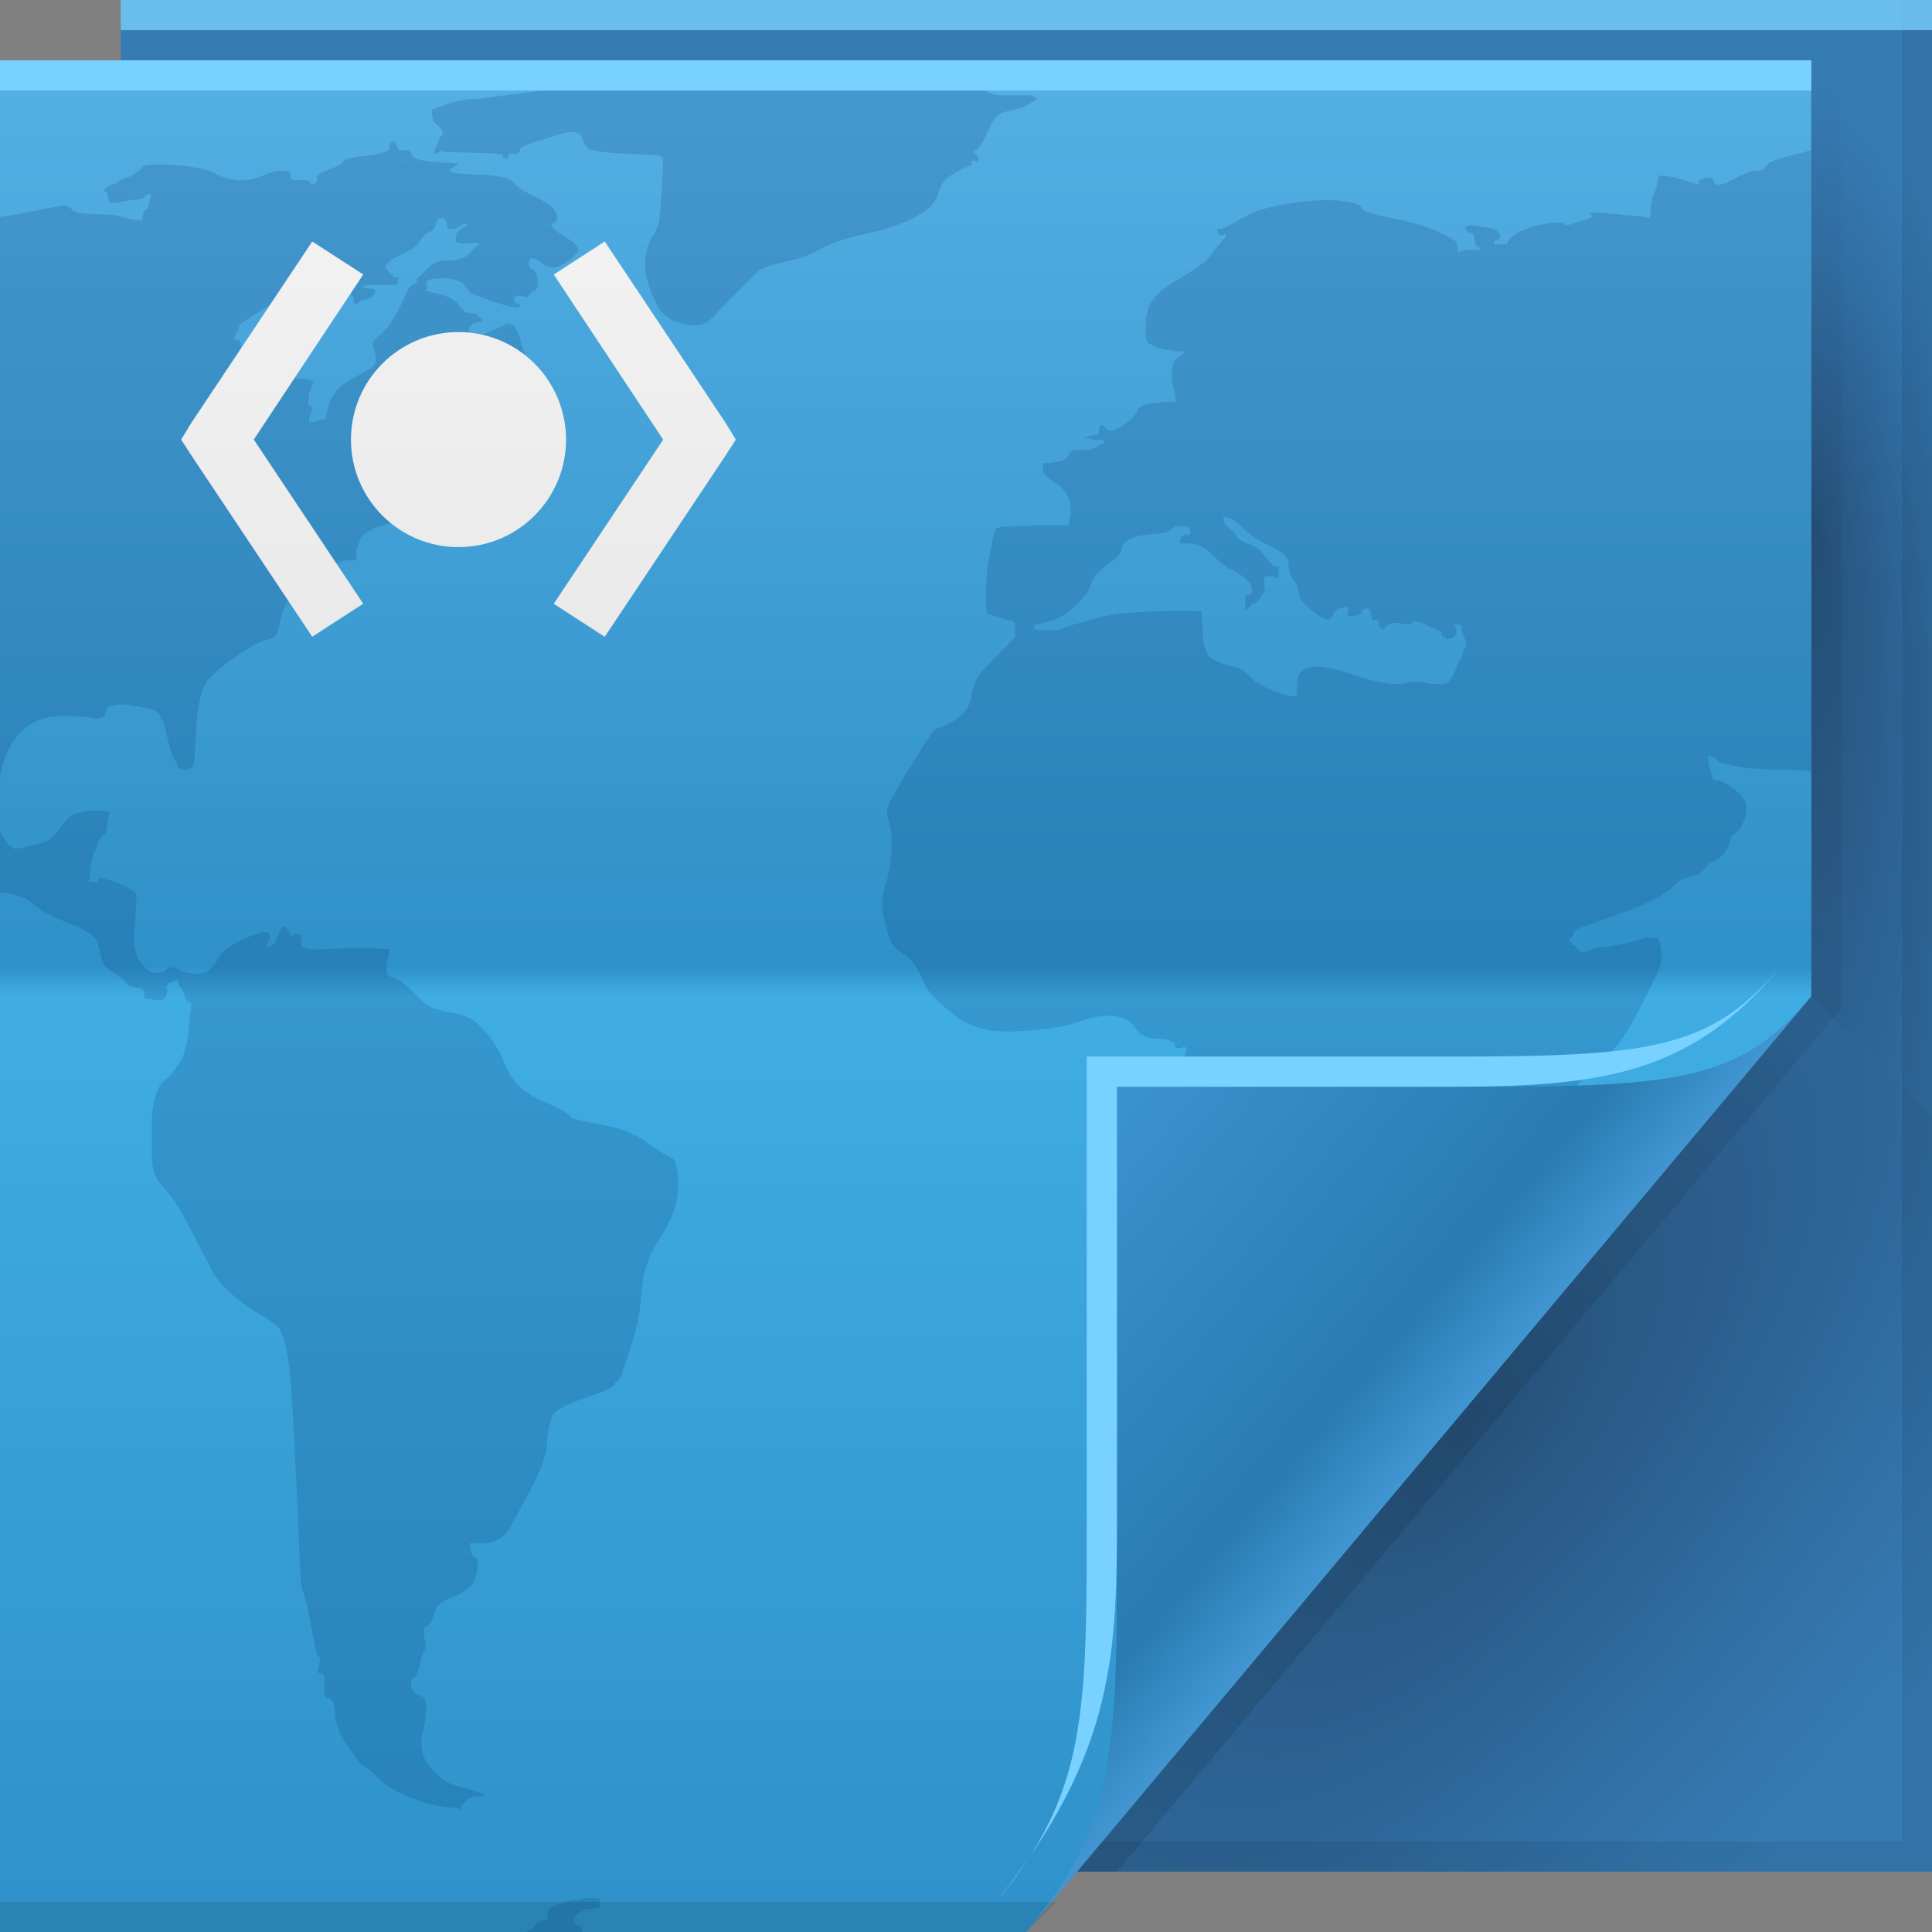 <?xml version="1.0" encoding="UTF-8" standalone="no"?>
<!-- Created with Inkscape (http://www.inkscape.org/) -->

<svg
   xmlns:dc="http://purl.org/dc/elements/1.1/"
   xmlns:cc="http://creativecommons.org/ns#"
   xmlns:rdf="http://www.w3.org/1999/02/22-rdf-syntax-ns#"
   xmlns:svg="http://www.w3.org/2000/svg"
   xmlns="http://www.w3.org/2000/svg"
   xmlns:xlink="http://www.w3.org/1999/xlink"
   xmlns:sodipodi="http://sodipodi.sourceforge.net/DTD/sodipodi-0.dtd"
   xmlns:inkscape="http://www.inkscape.org/namespaces/inkscape"
   version="1.1"
   width="64"
   height="64"
   id="svg13094"
   inkscape:version="0.48.4 r9939"
   sodipodi:docname="html.svg">
  <rect width="100%" height="100%" fill="#808080" stroke="none"/>
  <sodipodi:namedview
     pagecolor="#ffffff"
     bordercolor="#666666"
     borderopacity="1"
     objecttolerance="10"
     gridtolerance="10"
     guidetolerance="10"
     inkscape:pageopacity="0"
     inkscape:pageshadow="2"
     inkscape:window-width="1920"
     inkscape:window-height="1025"
     id="namedview68"
     showgrid="true"
     inkscape:zoom="10.429825"
     inkscape:cx="32.762632"
     inkscape:cy="30.139745"
     inkscape:window-x="-2"
     inkscape:window-y="32"
     inkscape:window-maximized="1"
     inkscape:current-layer="svg13094"
     inkscape:snap-bbox="true"
     inkscape:bbox-paths="true"
     inkscape:bbox-nodes="true"
     inkscape:snap-bbox-edge-midpoints="true"
     inkscape:snap-bbox-midpoints="true"
     inkscape:object-paths="true"
     inkscape:snap-intersection-paths="true"
     inkscape:object-nodes="true"
     inkscape:snap-smooth-nodes="true"
     inkscape:snap-midpoints="true"
     inkscape:snap-object-midpoints="true"
     inkscape:snap-center="true"
     inkscape:snap-global="true">
    <inkscape:grid
       type="xygrid"
       id="grid3142" />
  </sodipodi:namedview>
  <defs
     id="defs11">
    <linearGradient
       x1="31"
       y1="64"
       x2="31"
       y2="2"
       id="linearGradient3984"
       gradientUnits="userSpaceOnUse">
      <stop
         id="stop3099"
         style="stop-color:#2f91c9;stop-opacity:1"
         offset="0" />
      <stop
         id="stop3875"
         style="stop-color:#3fade3;stop-opacity:1"
         offset="0.5" />
      <stop
         id="stop3873"
         style="stop-color:#2f91c9;stop-opacity:1"
         offset="0.516" />
      <stop
         id="stop3101"
         style="stop-color:#54afe4;stop-opacity:1"
         offset="1" />
    </linearGradient>
    <radialGradient
       cx="48.308"
       cy="47.141"
       r="14.161"
       id="radialGradient3996"
       gradientUnits="userSpaceOnUse"
       gradientTransform="matrix(0.94,0.775,-1.798,2.18,88.131,-93.366)">
      <stop
         id="stop3954"
         style="stop-color:#0d1123;stop-opacity:0.411;"
         offset="0" />
      <stop
         id="stop3958"
         style="stop-color:#121934;stop-opacity:0.203;"
         offset="0.5" />
      <stop
         id="stop3956"
         style="stop-color:#212c63;stop-opacity:0;"
         offset="1" />
    </radialGradient>
    <linearGradient
       x1="48.992"
       y1="46.125"
       x2="37"
       y2="36"
       id="linearGradient4280"
       gradientUnits="userSpaceOnUse">
      <stop
         id="stop4293"
         style="stop-color:#4196d2;stop-opacity:1;"
         offset="0" />
      <stop
         id="stop4295"
         style="stop-color:#297bb1;stop-opacity:1;"
         offset="0.21" />
      <stop
         id="stop4297"
         style="stop-color:#3c92d0;stop-opacity:1;"
         offset="1" />
    </linearGradient>
    <linearGradient
       x1="45"
       y1="52"
       x2="73"
       y2="4"
       id="linearGradient4308"
       gradientUnits="userSpaceOnUse">
      <stop
         id="stop4304"
         style="stop-color:#000000;stop-opacity:0.107"
         offset="0" />
      <stop
         id="stop4306"
         style="stop-color:#000000;stop-opacity:0"
         offset="1" />
    </linearGradient>
    <radialGradient
       cx="48.242"
       cy="40.919"
       r="14.161"
       fx="40.959"
       fy="40.609"
       id="radialGradient3822"
       xlink:href="#radialGradient3996"
       gradientUnits="userSpaceOnUse"
       gradientTransform="matrix(-2.0491578e-7,2.159,-0.519,-3.8905836e-8,81.125,-70.946)" />
    <radialGradient
       cx="48.308"
       cy="47.141"
       r="14.161"
       id="radialGradient3373"
       xlink:href="#radialGradient3996"
       gradientUnits="userSpaceOnUse"
       gradientTransform="matrix(0.94,0.775,-1.798,2.18,88.131,-93.366)" />
    <linearGradient
       x1="31"
       y1="64"
       x2="31"
       y2="2"
       id="linearGradient4226"
       gradientUnits="userSpaceOnUse">
      <stop
         id="stop4228"
         style="stop-color:#e3e3e3;stop-opacity:1"
         offset="0" />
      <stop
         id="stop4230"
         style="stop-color:#f5f5f5;stop-opacity:1"
         offset="0.501" />
      <stop
         id="stop4232"
         style="stop-color:#e3e3e3;stop-opacity:1"
         offset="0.516" />
      <stop
         id="stop4234"
         style="stop-color:#f5f5f5;stop-opacity:1"
         offset="1" />
    </linearGradient>
    <linearGradient
       inkscape:collect="always"
       xlink:href="#linearGradient4226-1"
       id="linearGradient3716-0-0"
       gradientUnits="userSpaceOnUse"
       gradientTransform="translate(-3557.194,-1600.228)"
       x1="3113.439"
       y1="1664.362"
       x2="3113.439"
       y2="1602.362" />
    <linearGradient
       x1="31"
       y1="64"
       x2="31"
       y2="2"
       id="linearGradient4226-1"
       gradientUnits="userSpaceOnUse">
      <stop
         id="stop4228-5"
         style="stop-color:#e3e3e3;stop-opacity:1"
         offset="0" />
      <stop
         id="stop4230-5"
         style="stop-color:#f5f5f5;stop-opacity:1"
         offset="0.501" />
      <stop
         id="stop4232-3"
         style="stop-color:#e3e3e3;stop-opacity:1"
         offset="0.516" />
      <stop
         id="stop4234-0"
         style="stop-color:#f5f5f5;stop-opacity:1"
         offset="1" />
    </linearGradient>
    <linearGradient
       y2="1602.362"
       x2="3113.439"
       y1="1664.362"
       x1="3113.439"
       gradientTransform="translate(-3557.194,-1600.228)"
       gradientUnits="userSpaceOnUse"
       id="linearGradient3108"
       xlink:href="#linearGradient4226-1"
       inkscape:collect="always" />
  </defs>
  <path
     d="M 4,0 64,0 64,62 4,62 z"
     id="path3960"
     style="fill:#367cb4;fill-rule:nonzero;fill-opacity:1" />
  <path
     d="m 60,2 4,4 0,31 -4,-4 z"
     id="path3900"
     style="fill:url(#radialGradient3822);fill-rule:nonzero" />
  <path
     d="m 60,33 4,4 0,25 -28.323,0 z"
     id="path3934"
     style="fill:url(#radialGradient3373);fill-rule:nonzero" />
  <path
     d="M 63,0 V 61 H 4 v 1 H 64 V 0 h -1 z"
     id="path4299"
     style="fill:#000000;fill-opacity:0.079;fill-rule:nonzero" />
  <path
     d="M 60,2 60,33 35,62 37,62 60.781,33.656 61,33.375 61,33 61,3 z"
     id="path3922"
     style="fill:url(#linearGradient4308);fill-rule:nonzero" />
  <path
     d="M 0,2 60,2 60,33 34,64 0,64 z"
     id="path3982"
     style="fill:url(#linearGradient3984);fill-rule:nonzero" />
  <path
     d="m 0,63 35,0 -1,1 -34,0 z"
     id="path4255"
     style="fill:#000000;fill-opacity:0.103;fill-rule:nonzero" />
  <path
     d="M 4,0 64,0 64,1 4,1 z"
     id="path3878"
     style="fill:#79d1ff;fill-rule:nonzero;color:#000000;fill-opacity:0.775;stroke-width:1;stroke-linecap:butt;stroke-linejoin:miter;stroke-miterlimit:4;stroke-opacity:1;stroke-dasharray:none;stroke-dashoffset:0;marker:none;visibility:visible;display:inline;overflow:visible;enable-background:accumulate" />
  <path
     inkscape:connector-curvature="0"
     style="fill:#002a60;fill-opacity:0.167;fill-rule:evenodd;stroke:none"
     d="M 26.969,2.812 C 26.608,2.823 26.346,2.851 26.188,2.875 25.764,2.94 25.128,3 24.312,3 23.497,3 22.402,2.939 21,2.906 19.598,2.874 18.416,2.932 17.438,3.062 c -0.978,0.13 -1.554,0.219 -1.75,0.219 -0.196,0 -0.485,0.045 -0.844,0.156 l -0.531,0.188 0,0.156 L 14.344,4 14.562,4.219 C 14.693,4.349 14.69,4.435 14.625,4.5 14.56,4.565 14.533,4.652 14.5,4.75 L 14.438,4.875 14.406,4.969 14.375,5.094 14.5,5.062 14.594,5.031 14.625,4.969 l 0.031,0 0.031,0.062 1,0.031 c 0.652,0.013 0.969,0.029 0.969,0.094 0,0.065 0.029,0.094 0.094,0.094 0.065,0 0.094,-0.029 0.094,-0.094 0,-0.065 0.057,-0.062 0.188,-0.062 0.13,0 0.188,-0.06 0.188,-0.125 0,-0.065 0.099,-0.122 0.281,-0.188 0.176,-0.065 0.493,-0.169 0.969,-0.312 0.47,-0.15 0.747,-0.121 0.812,0.094 0.065,0.209 0.152,0.323 0.25,0.375 0.098,0.046 0.503,0.124 1.188,0.156 0.685,0.033 1.06,0.03 1.125,0.062 l 0.094,0.062 0,0.031 0.031,0 -0.031,0.812 c -0.033,0.522 -0.061,0.895 -0.094,1.156 -0.033,0.261 -0.121,0.463 -0.219,0.594 -0.098,0.13 -0.173,0.32 -0.219,0.594 -0.052,0.28 -0.047,0.568 0.031,0.875 0.085,0.313 0.225,0.632 0.375,0.906 0.143,0.28 0.451,0.465 0.875,0.562 0.424,0.098 0.721,-9.26e-4 0.969,-0.281 C 23.898,10.195 24.175,9.918 24.469,9.625 24.762,9.332 24.983,9.117 25.094,9 25.211,8.889 25.481,8.785 25.938,8.688 26.394,8.59 26.799,8.477 27.125,8.281 27.451,8.086 27.952,7.9 28.656,7.75 29.354,7.607 29.938,7.404 30.375,7.156 30.818,6.915 31.029,6.655 31.094,6.375 c 0.065,-0.274 0.252,-0.495 0.5,-0.625 0.241,-0.13 0.415,-0.217 0.5,-0.25 0.078,-0.033 0.094,-0.06 0.094,-0.125 0,-0.065 0.078,-0.064 0.156,-0.031 0.085,0.033 0.082,-0.015 0.062,-0.094 -0.013,-0.085 -0.029,-0.124 -0.094,-0.156 -0.065,-0.033 -0.065,-0.105 0,-0.125 C 32.378,4.956 32.476,4.853 32.594,4.625 32.705,4.397 32.795,4.183 32.906,4 33.024,3.824 33.152,3.751 33.25,3.719 33.348,3.686 33.462,3.658 33.625,3.625 l 0.25,-0.062 0.281,-0.156 c 0.196,-0.098 0.223,-0.155 0.125,-0.188 l -0.125,-0.062 -0.531,0 c -0.359,0 -0.59,0.001 -0.688,-0.031 C 32.84,3.092 32.724,3.065 32.594,3 c -0.13,-0.065 -1.141,-0.155 -3,-0.188 -0.465,-0.008 -0.875,0.002 -1.25,0 -0.563,-0.003 -1.014,-0.011 -1.375,0 z m -13.938,1.875 c -0.065,0 -0.125,0.057 -0.125,0.188 0,0.13 -0.228,0.229 -0.75,0.281 -0.522,0.046 -0.799,0.134 -0.812,0.219 -0.02,0.078 -0.188,0.152 -0.469,0.25 -0.274,0.098 -0.388,0.183 -0.375,0.281 0.02,0.098 -0.009,0.155 -0.094,0.188 -0.078,0.033 -0.125,0.034 -0.125,-0.031 0,-0.065 -0.115,-0.107 -0.344,-0.094 C 9.709,5.988 9.612,5.955 9.625,5.844 9.645,5.726 9.556,5.669 9.406,5.656 9.263,5.637 9.045,5.682 8.719,5.812 8.393,5.943 8.105,6.001 7.844,5.969 7.583,5.936 7.334,5.861 7.125,5.75 6.91,5.633 6.484,5.521 5.812,5.469 5.147,5.423 4.771,5.446 4.719,5.531 4.673,5.61 4.554,5.726 4.312,5.844 L 3.906,6 l 0,0.031 L 3.875,6.062 3.844,6.062 3.812,6.094 3.688,6.125 3.531,6.219 3.531,6.25 3.5,6.25 3.469,6.281 3.438,6.312 3.469,6.344 3.5,6.344 3.531,6.375 3.562,6.406 l 0,0.031 0.031,0.156 0.031,0.125 0.188,0 C 3.943,6.699 4.147,6.658 4.375,6.625 l 0.344,-0.031 0,-0.031 0.031,0 0.031,-0.031 0,-0.031 0.125,-0.062 0.094,0 0,0.125 -0.031,0.062 -0.062,0.188 -0.031,0.125 -0.031,0 -0.062,0.031 0,0.031 -0.031,0.062 -0.031,0.125 0,0.125 L 4.5,7.281 C 4.37,7.262 4.227,7.253 4.031,7.188 3.836,7.122 3.549,7.094 3.125,7.094 2.701,7.094 2.427,7.022 2.375,6.938 2.329,6.859 2.241,6.826 2.156,6.812 2.078,6.793 1.572,6.898 0.594,7.094 0.341,7.144 0.195,7.156 0,7.188 l 0,18.531 c 0.039,-0.169 0.065,-0.318 0.125,-0.5 0.183,-0.541 0.455,-0.928 0.781,-1.156 0.326,-0.228 0.701,-0.344 1.125,-0.344 0.424,0 0.739,0.017 1,0.062 0.261,0.052 0.436,-0.005 0.469,-0.188 0.033,-0.176 0.234,-0.283 0.625,-0.25 0.391,0.033 0.698,0.111 0.906,0.156 0.215,0.052 0.371,0.293 0.469,0.75 0.098,0.457 0.186,0.716 0.219,0.781 L 5.75,25.125 l 0.031,0 0,0.062 0.031,0.031 0.031,0.031 0.031,0.062 0,0.094 0.094,0.062 L 6.094,25.5 6.125,25.531 6.156,25.5 6.188,25.5 6.25,25.469 6.375,25.406 6.406,25.312 6.438,25.25 6.5,24.031 c 0.065,-0.815 0.222,-1.354 0.438,-1.562 0.209,-0.215 0.455,-0.428 0.781,-0.656 0.326,-0.228 0.617,-0.402 0.812,-0.5 C 8.727,21.215 8.883,21.176 9,21.156 c 0.111,-0.013 0.216,-0.204 0.281,-0.562 0.065,-0.359 0.196,-0.658 0.438,-0.906 0.248,-0.241 0.404,-0.387 0.469,-0.406 0.065,-0.013 0.154,-0.07 0.219,-0.188 0.065,-0.111 0.166,-0.196 0.375,-0.281 0.215,-0.078 0.412,-0.167 0.562,-0.219 0.143,-0.046 0.277,-0.051 0.375,-0.031 0.098,0.013 0.107,-0.056 0.094,-0.219 -0.02,-0.163 0.045,-0.349 0.156,-0.531 0.117,-0.176 0.389,-0.327 0.812,-0.438 0.424,-0.117 0.667,-0.101 0.719,0.062 0.046,0.163 0.253,0.151 0.625,-0.031 0.378,-0.176 0.708,-0.277 0.969,-0.375 0.261,-0.098 0.404,-0.186 0.469,-0.219 l 0.125,-0.031 0.094,-0.062 0.062,-0.062 0.031,-0.031 0.031,0 0,-0.156 0,-0.156 -0.031,0 -0.031,-0.031 0.031,-0.031 0.031,-0.031 0,-0.031 0,-0.031 -0.031,-0.031 -0.031,-0.062 -0.062,0 -0.094,0 -0.031,0.062 -0.062,0.031 -0.031,0 c -0.013,0.02 -0.029,0.06 -0.094,0.125 -0.065,0.065 -0.124,0.077 -0.156,0.031 -0.033,-0.052 -0.087,-0.094 -0.25,-0.094 l -0.25,0 -0.031,-0.156 -0.062,-0.125 0,-0.094 0,-0.125 0.094,-0.062 0.031,-0.094 0.031,-0.062 0,-0.031 0.031,0 0.031,-0.031 0,-0.125 0,-0.156 -0.031,-0.031 -0.031,-0.031 0.5,0.062 c 0.326,0.052 0.469,0.035 0.469,-0.062 0,-0.098 0.087,-0.112 0.25,-0.125 0.163,-0.02 0.34,-0.092 0.438,-0.125 l 0.125,-0.031 0.094,-0.062 0.094,-0.031 0.094,-0.031 0.094,-0.094 0,-0.031 0.031,0 0.062,-0.031 c 0.013,-0.02 0.029,-0.012 0.094,-0.031 0.065,-0.013 0.078,0.056 0,0.219 -0.085,0.163 -0.254,0.307 -0.469,0.438 -0.209,0.13 -0.341,0.263 -0.406,0.406 -0.065,0.15 0.08,0.267 0.406,0.312 0.326,0.052 0.469,0.091 0.469,0.156 0,0.065 0.087,0.107 0.25,0.094 0.163,-0.02 0.307,-0.003 0.438,0.062 0.13,0.065 0.289,0.077 0.406,0.031 0.111,-0.052 0.125,-0.266 0.125,-0.625 C 18.438,15.235 18.369,15.033 18.219,15 18.075,14.967 18.013,14.909 18,14.844 c -0.02,-0.065 0.027,-0.178 0.125,-0.406 0.098,-0.228 0.155,-0.489 0.188,-0.75 C 18.345,13.427 18.303,13.283 18.219,13.25 18.14,13.217 18.125,13.13 18.125,13 c 0,-0.13 -0.117,-0.216 -0.312,-0.281 -0.196,-0.065 -0.292,-0.269 -0.344,-0.562 -0.046,-0.293 -0.139,-0.59 -0.25,-0.969 C 17.101,10.816 16.946,10.652 16.75,10.75 c -0.196,0.098 -0.425,0.202 -0.719,0.312 -0.293,0.117 -0.487,0.101 -0.5,-0.062 -0.02,-0.163 0.087,-0.28 0.25,-0.312 0.163,-0.033 0.233,-0.042 0.188,-0.094 -0.052,-0.046 -0.124,-0.111 -0.156,-0.156 -0.033,-0.052 -0.12,-0.062 -0.25,-0.062 -0.13,0 -0.245,-0.099 -0.375,-0.281 -0.13,-0.176 -0.391,-0.31 -0.75,-0.375 -0.224,-0.041 -0.329,-0.102 -0.375,-0.125 0.098,-0.013 0.095,-0.057 0.062,-0.188 -0.033,-0.13 0.171,-0.201 0.562,-0.188 0.391,0.02 0.64,0.1 0.719,0.25 0.085,0.143 0.17,0.229 0.281,0.281 0.117,0.046 0.418,0.163 0.875,0.312 0.457,0.143 0.656,0.159 0.656,0.094 0,-0.065 0.003,-0.094 -0.062,-0.094 -0.065,0 -0.125,-0.058 -0.125,-0.156 0,-0.098 0.087,-0.126 0.25,-0.094 0.163,0.033 0.237,0.034 0.25,-0.031 C 17.551,9.716 17.634,9.658 17.719,9.625 17.797,9.592 17.826,9.477 17.812,9.281 17.793,9.086 17.723,8.971 17.625,8.906 17.527,8.841 17.486,8.742 17.531,8.625 c 0.052,-0.111 0.179,-0.101 0.375,0.062 0.196,0.163 0.397,0.223 0.625,0.125 0.228,-0.098 0.419,-0.256 0.562,-0.406 0.15,-0.144 0.036,-0.315 -0.375,-0.562 C 18.314,7.602 18.182,7.452 18.312,7.406 18.443,7.354 18.49,7.257 18.438,7.094 18.392,6.931 18.184,6.745 17.812,6.562 17.434,6.386 17.162,6.226 17.031,6.062 16.901,5.899 16.496,5.801 15.844,5.781 c -0.652,-0.013 -0.951,-0.06 -0.938,-0.125 0.02,-0.065 0.1,-0.135 0.25,-0.188 C 15.3,5.423 15.117,5.408 14.562,5.375 14.008,5.342 13.689,5.267 13.656,5.156 13.624,5.039 13.537,4.956 13.406,4.969 13.276,4.988 13.189,4.986 13.156,4.875 13.124,4.758 13.096,4.688 13.031,4.688 z M 60,4.969 c -0.134,0.04 -0.25,0.082 -0.438,0.125 -0.62,0.15 -0.979,0.264 -1.031,0.375 -0.046,0.117 -0.163,0.201 -0.312,0.188 C 58.075,5.637 57.829,5.722 57.438,5.938 57.046,6.146 56.814,6.175 56.781,6.031 56.749,5.881 56.651,5.861 56.469,5.906 56.293,5.958 56.249,5.997 56.281,6.062 56.314,6.128 56.21,6.11 55.969,6.031 55.721,5.946 55.477,5.876 55.281,5.844 L 55,5.812 l -0.031,0.031 -0.031,0 -0.031,0.219 c -0.033,0.13 -0.061,0.216 -0.094,0.281 -0.033,0.065 -0.092,0.239 -0.125,0.5 l -0.031,0.375 -0.031,0 c -0.013,-0.02 -0.378,-0.06 -1.062,-0.125 -0.685,-0.065 -0.973,-0.065 -0.875,0 C 52.785,7.159 52.728,7.216 52.5,7.281 52.272,7.346 52.098,7.405 52,7.438 51.902,7.47 51.845,7.452 51.812,7.406 51.78,7.354 51.664,7.362 51.469,7.375 51.273,7.395 50.984,7.432 50.625,7.562 50.266,7.693 50.065,7.827 50,7.938 l -0.094,0.156 -0.188,0 -0.219,0 0,-0.062 c 0,-0.065 0.06,-0.094 0.125,-0.094 0.065,0 0.076,-0.058 0.062,-0.156 -0.02,-0.098 -0.157,-0.198 -0.438,-0.25 l -0.438,-0.062 -0.062,0 -0.125,0 L 48.594,7.5 48.562,7.531 48.531,7.562 48.562,7.594 48.594,7.656 48.625,7.688 48.75,7.719 c 0.065,0.013 0.081,0.088 0.094,0.219 0.02,0.13 0.043,0.174 0.062,0.188 l 0,0.031 0.062,0.031 0.031,0 0.031,0.062 0,0.031 -0.156,0 -0.125,0 -0.125,0 -0.094,0 -0.094,0.031 -0.125,0.031 0,0.031 -0.031,0.031 0,-0.094 0,-0.125 0,-0.031 c 0,-0.033 0.001,-0.06 -0.031,-0.125 C 48.217,7.966 48.005,7.839 47.594,7.656 47.189,7.48 46.682,7.33 46.062,7.219 45.443,7.101 45.107,6.973 45.094,6.875 45.074,6.777 44.848,6.708 44.438,6.656 44.033,6.611 43.529,6.621 42.844,6.719 c -0.685,0.098 -1.177,0.245 -1.438,0.375 -0.261,0.13 -0.462,0.246 -0.625,0.344 l -0.25,0.125 -0.125,0.031 -0.094,0 0.031,0.125 c 0.02,0.065 0.077,0.095 0.188,0.062 0.117,-0.033 0.13,0.013 0,0.156 -0.13,0.15 -0.294,0.316 -0.438,0.531 -0.15,0.209 -0.537,0.485 -1.156,0.844 -0.62,0.359 -0.936,0.762 -0.969,1.219 -0.033,0.457 -0.022,0.734 0.062,0.812 0.078,0.085 0.298,0.185 0.656,0.25 l 0.531,0.062 0,0.031 -0.031,0.062 -0.031,0 0,0.031 -0.125,0.062 c -0.085,0.052 -0.155,0.149 -0.188,0.312 -0.033,0.163 -0.033,0.367 0,0.562 0.033,0.196 0.074,0.308 0.094,0.406 l 0,0.188 -0.25,0 c -0.163,0.02 -0.365,0.03 -0.594,0.062 -0.228,0.033 -0.354,0.108 -0.406,0.219 -0.046,0.117 -0.149,0.245 -0.312,0.375 -0.163,0.13 -0.319,0.229 -0.469,0.281 -0.143,0.046 -0.249,0.022 -0.281,-0.062 -0.033,-0.078 -0.06,-0.094 -0.125,-0.094 -0.065,0 -0.094,0.027 -0.094,0.125 l 0,0.156 L 36.25,14.406 36.125,14.438 36,14.469 35.906,14.5 36.25,14.562 l 0.344,0.031 -0.031,0.062 0,0.031 -0.031,0 L 36.5,14.719 36.406,14.75 l -0.094,0.062 -0.094,0.031 -0.094,0.062 -0.219,0 -0.281,0 c -0.065,0 -0.154,0.045 -0.219,0.156 -0.065,0.117 -0.151,0.206 -0.281,0.219 l -0.188,0.031 -0.188,0.031 -0.219,0 0.031,0.219 0.031,0.156 0.062,0.031 0,0.031 L 34.969,16 c 0.215,0.143 0.341,0.307 0.406,0.438 0.065,0.13 0.094,0.245 0.094,0.375 l 0,0.219 -0.031,0.156 -0.031,0.219 -1.156,0 C 33.467,17.426 33.052,17.454 33,17.5 c -0.046,0.052 -0.121,0.353 -0.219,0.875 -0.098,0.522 -0.125,0.984 -0.125,1.375 0,0.391 0.009,0.581 0.094,0.594 0.078,0.02 0.272,0.091 0.5,0.156 l 0.312,0.094 0.031,0.031 0.031,0 0,0.25 0,0.25 -0.031,0.031 -0.031,0.031 -0.281,0.281 c -0.196,0.196 -0.408,0.415 -0.656,0.656 -0.241,0.248 -0.392,0.548 -0.438,0.906 -0.052,0.359 -0.238,0.63 -0.531,0.812 -0.293,0.176 -0.496,0.262 -0.594,0.281 -0.098,0.013 -0.327,0.33 -0.719,0.969 -0.391,0.633 -0.669,1.095 -0.812,1.375 -0.15,0.274 -0.171,0.482 -0.125,0.625 0.052,0.15 0.061,0.277 0.094,0.375 0.033,0.098 0.044,0.347 0.031,0.719 -0.02,0.378 -0.077,0.755 -0.188,1.094 -0.117,0.346 -0.141,0.683 -0.062,1.094 0.085,0.404 0.165,0.7 0.25,0.844 0.078,0.15 0.2,0.259 0.344,0.344 0.15,0.078 0.307,0.211 0.438,0.406 0.13,0.196 0.233,0.44 0.344,0.688 0.117,0.241 0.446,0.576 1,1 0.554,0.424 1.276,0.565 2.156,0.5 0.88,-0.065 1.514,-0.149 1.938,-0.312 0.424,-0.163 0.799,-0.22 1.125,-0.188 0.326,0.033 0.588,0.147 0.719,0.375 0.13,0.228 0.36,0.355 0.719,0.375 0.359,0.013 0.561,0.07 0.594,0.188 0.033,0.111 0.09,0.158 0.188,0.125 0.098,-0.033 0.143,-0.051 0.156,-0.031 l 0.062,0.031 -0.094,0.406 c -0.052,0.28 -0.104,0.62 -0.156,1.031 -0.046,0.404 0.082,0.796 0.375,1.188 0.293,0.391 0.553,0.942 0.781,1.594 0.228,0.652 0.344,1.228 0.344,1.75 0,0.522 -0.087,1.014 -0.25,1.438 -0.163,0.424 -0.25,0.856 -0.25,1.312 0,0.457 0.175,0.947 0.469,1.469 0.293,0.522 0.496,1.096 0.594,1.781 0.098,0.685 0.299,1.379 0.625,2.031 0.326,0.652 0.517,1.201 0.562,1.625 0.052,0.424 0.178,0.635 0.406,0.688 0.228,0.046 0.717,0.005 1.5,-0.125 0.379,-0.063 0.685,-0.146 0.938,-0.219 l 0.031,0 3.625,-4.375 c 0.047,-0.203 0.08,-0.442 0.094,-0.75 0.033,-0.717 0.22,-1.19 0.5,-1.438 0.274,-0.241 0.552,-0.462 0.812,-0.625 0.261,-0.163 0.45,-0.347 0.594,-0.562 C 50.963,42.729 51.033,42.28 51,41.562 50.967,40.845 50.909,40.471 50.844,40.406 50.779,40.341 50.75,39.878 50.75,39.062 c 0,-0.815 0.3,-1.605 0.906,-2.375 0.6,-0.763 1.007,-1.254 1.281,-1.469 0.28,-0.209 0.583,-0.484 0.844,-0.875 0.261,-0.391 0.52,-0.885 0.781,-1.406 0.261,-0.522 0.405,-0.838 0.438,-0.969 l 0.031,-0.188 0,-0.125 0,-0.156 L 55,31.312 l -0.062,-0.219 -0.031,0 0,-0.031 -0.219,0 -0.156,0 -0.125,0.031 c -0.065,0.033 -0.353,0.121 -0.875,0.219 l -0.812,0.125 -0.094,0.062 -0.062,0.031 -0.094,0 -0.125,0 0,-0.031 -0.031,0 -0.031,-0.031 -0.031,-0.031 0,-0.031 -0.031,0 -0.031,-0.031 0,-0.031 -0.062,-0.031 -0.031,0 L 52.062,31.25 52.031,31.219 52,31.188 l -0.031,0 0,-0.031 0,-0.031 L 52,31.094 l 0.031,0 0.031,-0.031 0,-0.031 0.031,0 0.031,-0.125 0.062,-0.094 0.281,-0.125 c 0.215,-0.065 0.545,-0.181 0.969,-0.344 0.424,-0.163 0.816,-0.286 1.188,-0.469 0.378,-0.176 0.649,-0.368 0.812,-0.531 0.163,-0.163 0.365,-0.267 0.594,-0.312 0.228,-0.052 0.372,-0.133 0.438,-0.25 0.065,-0.111 0.152,-0.199 0.25,-0.219 0.098,-0.013 0.2,-0.087 0.344,-0.25 0.15,-0.163 0.23,-0.307 0.25,-0.438 0.013,-0.13 0.078,-0.217 0.156,-0.25 0.085,-0.033 0.183,-0.147 0.281,-0.375 0.098,-0.228 0.126,-0.431 0.094,-0.594 C 57.811,26.493 57.679,26.308 57.438,26.125 57.19,25.949 57.004,25.863 56.906,25.844 L 56.75,25.812 l -0.031,-0.094 0,-0.094 -0.062,-0.094 -0.031,-0.125 -0.031,-0.156 -0.031,-0.219 0.094,0.031 0.094,0 0,0.031 0.031,0.031 0.062,0 0.031,0.062 0.094,0.062 0.062,0.031 L 57.5,25.375 c 0.293,0.065 0.812,0.125 1.562,0.125 0.419,0 0.719,0.013 0.938,0.062 L 60,4.969 z M 13.438,5.312 c 0.011,-0.001 0.031,0.007 0.031,0.031 0,0.033 -0.012,0.044 -0.031,0.031 -0.013,-0.02 -0.013,-0.043 0,-0.062 z m 1.188,1.906 c 0.098,0 0.174,0.087 0.188,0.25 0.012,0.102 0.036,0.138 0.125,0.125 0.018,-0.002 0.042,0.007 0.062,0 0.042,-0.014 0.102,-0.03 0.156,-0.062 C 15.365,7.401 15.482,7.372 15.469,7.438 15.449,7.503 15.361,7.529 15.25,7.594 15.133,7.659 15.094,7.807 15.094,7.938 c 0,0.114 0.104,0.136 0.344,0.125 0.034,-0.002 0.055,0.004 0.094,0 0.307,-0.033 0.423,-0.016 0.312,0.062 -0.088,0.064 -0.173,0.14 -0.25,0.219 -0.026,0.026 -0.038,0.035 -0.062,0.062 C 15.446,8.509 15.26,8.602 15,8.625 c -0.037,0.003 -0.084,-0.002 -0.125,0 -0.122,0.007 -0.216,0.006 -0.312,0.031 -0.032,0.009 -0.096,0.021 -0.125,0.031 -0.117,0.042 -0.178,0.112 -0.25,0.188 -0.15,0.143 -0.236,0.249 -0.281,0.281 -0.039,0.024 -0.084,0.051 -0.094,0.094 -0.003,0.014 0,0.015 0,0.031 0,0.049 -0.026,0.105 -0.062,0.125 -0.012,0.007 -0.015,-0.003 -0.031,0 C 13.654,9.426 13.565,9.495 13.5,9.625 c -0.065,0.13 -0.161,0.373 -0.344,0.719 -0.176,0.339 -0.367,0.587 -0.562,0.75 -0.196,0.163 -0.283,0.247 -0.25,0.312 0.033,0.065 0.061,0.212 0.094,0.375 0.033,0.163 0.003,0.279 -0.062,0.344 -0.065,0.065 -0.277,0.198 -0.688,0.406 -0.303,0.161 -0.525,0.359 -0.656,0.594 -0.022,0.039 -0.077,0.084 -0.094,0.125 -0.017,0.041 -0.019,0.082 -0.031,0.125 l -0.125,0.5 L 10.625,13.906 10.5,13.938 10.406,13.969 10.281,14 10.25,14.031 l 0,-0.094 0,-0.125 0,-0.031 0.031,-0.062 0.031,-0.031 0.031,-0.094 C 10.357,13.529 10.328,13.47 10.25,13.438 10.197,13.417 10.206,13.36 10.219,13.25 c 0.003,-0.022 -0.005,-0.068 0,-0.094 C 10.229,13.105 10.229,13.065 10.25,13 l 0.156,-0.375 -0.25,-0.062 C 9.993,12.543 9.792,12.534 9.531,12.469 9.27,12.404 9.078,12.298 9,12.188 8.915,12.07 8.718,11.973 8.438,11.875 8.164,11.777 8.013,11.662 8,11.531 L 7.969,11.344 7.938,11.312 l 0,-0.031 -0.094,-0.031 -0.125,0 0.062,-0.094 0.031,-0.125 0.031,0 0,-0.031 0.031,-0.031 0,-0.031 L 7.906,10.875 7.938,10.75 8.562,10.344 C 8.986,10.063 9.374,9.861 9.688,9.75 9.994,9.633 10.287,9.552 10.594,9.5 10.907,9.454 11.166,9.483 11.375,9.594 c 0.215,0.117 0.344,0.216 0.344,0.281 0,0.065 -0.019,0.112 0,0.125 l 0.031,0.031 0,0.031 0.031,0 0.031,0 L 11.875,10.031 12,9.938 12.156,9.906 12.25,9.875 l 0.094,-0.062 0,-0.031 0.031,0 0.062,-0.125 C 12.444,9.624 12.413,9.613 12.375,9.594 12.366,9.589 12.356,9.566 12.344,9.562 c -0.036,-0.012 -0.064,0.005 -0.125,0 l -0.25,-0.031 0.062,-0.031 0.125,-0.062 0.188,0 0.5,0 0.281,0 0.031,-0.031 0.031,-0.125 0.031,-0.094 -0.094,0 c -0.008,0 -0.023,0.002 -0.031,0 C 13.033,9.175 12.961,9.103 12.875,9 l -0.125,-0.156 0,-0.031 0.031,0 0.031,-0.062 0.031,0 0,-0.031 0.031,-0.031 0.031,0 0,-0.031 L 12.938,8.625 C 12.957,8.612 13.102,8.524 13.344,8.406 13.592,8.295 13.789,8.176 13.906,8 13.962,7.909 14.007,7.835 14.062,7.781 14.076,7.768 14.08,7.761 14.094,7.75 c 0.042,-0.033 0.083,-0.05 0.125,-0.062 0.117,-0.033 0.186,-0.12 0.219,-0.25 0.033,-0.13 0.09,-0.219 0.188,-0.219 z m 25.906,9.906 0.156,0.031 c 0.13,0.033 0.304,0.135 0.5,0.344 0.196,0.215 0.515,0.418 0.906,0.594 0.342,0.16 0.541,0.337 0.594,0.531 0.007,0.028 -0.001,0.096 0,0.125 0.02,0.228 0.09,0.37 0.188,0.5 0.098,0.13 0.137,0.294 0.156,0.438 0.013,0.15 0.174,0.333 0.5,0.594 0.326,0.261 0.529,0.319 0.594,0.156 0.008,-0.02 0.022,-0.044 0.031,-0.062 0.01,-0.019 0.02,-0.046 0.031,-0.062 0.067,-0.1 0.159,-0.153 0.281,-0.188 0.163,-0.052 0.24,-0.005 0.188,0.125 -0.005,0.016 0.002,0.017 0,0.031 -0.002,0.014 -0.033,0.019 -0.031,0.031 0.007,0.071 0.055,0.104 0.188,0.094 0.046,-0.005 0.122,-0.024 0.156,-0.031 0.103,-0.023 0.125,-0.045 0.125,-0.094 0,-0.065 0.058,-0.105 0.156,-0.125 0.098,-0.013 0.156,0.057 0.156,0.188 0,0.065 0.038,0.124 0.062,0.156 0.006,0.008 -0.008,0.025 0,0.031 0.008,0.006 0.022,-0.004 0.031,0 0.009,0.004 0.021,-0.002 0.031,0 0.011,0.002 0.019,0 0.031,0 0.098,0 0.125,0.058 0.125,0.156 0,0.098 0.06,0.156 0.125,0.156 0.065,0 0.091,-0.078 0.156,-0.156 0.008,-0.011 0.052,0.009 0.062,0 0.011,-0.009 0.018,-0.025 0.031,-0.031 0.079,-0.039 0.204,-0.034 0.375,0 0.143,0.033 0.228,0.045 0.281,0.031 0.011,-0.003 0.024,-0.027 0.031,-0.031 0.014,-0.009 0.031,-0.015 0.031,-0.031 0,-0.065 0.099,-0.065 0.281,0 0.176,0.065 0.337,0.154 0.5,0.219 0.163,0.065 0.207,0.104 0.188,0.156 -0.013,0.046 0.06,0.092 0.125,0.125 l 0.062,0.062 0.188,-0.062 c 0.083,-0.039 0.115,-0.102 0.125,-0.156 0.002,-0.009 4.48e-4,-0.022 0,-0.031 -3.89e-4,-0.009 0.002,-0.021 0,-0.031 C 48.237,20.821 48.232,20.77 48.219,20.75 l -0.031,-0.031 -0.031,-0.031 0.094,0 0.062,0 0.062,0 0.031,0.031 0.031,0.219 0.062,0.188 0.031,0.031 0,0.031 0.031,0 0,0.031 0,0.094 0,0.125 -0.031,0.031 0,0.031 -0.031,0 -0.062,0.188 c -0.033,0.098 -0.108,0.226 -0.219,0.5 -0.117,0.28 -0.232,0.449 -0.375,0.469 -0.075,0.007 -0.159,0.01 -0.25,0 -0.046,-0.005 -0.107,0.009 -0.156,0 -0.05,-0.009 -0.102,-0.018 -0.156,-0.031 -0.157,-0.034 -0.34,-0.059 -0.562,-0.031 -0.074,0.009 -0.168,0.046 -0.25,0.062 -0.041,0.008 -0.049,-0.004 -0.094,0 -0.269,0.024 -0.647,-0.034 -1.062,-0.156 -0.069,-0.02 -0.145,-0.038 -0.219,-0.062 -0.587,-0.196 -0.989,-0.311 -1.25,-0.344 -0.261,-0.033 -0.462,-0.022 -0.625,0.062 -0.163,0.078 -0.25,0.27 -0.25,0.531 l 0,0.375 -0.219,0 c -0.13,-0.02 -0.33,-0.088 -0.656,-0.219 -0.326,-0.13 -0.557,-0.274 -0.688,-0.438 -0.13,-0.163 -0.332,-0.279 -0.625,-0.344 -0.293,-0.065 -0.544,-0.17 -0.688,-0.281 -0.15,-0.117 -0.23,-0.387 -0.25,-0.844 L 39.812,20.25 l -0.125,0 c -0.098,-0.02 -0.558,-0.033 -1.406,0 -0.53,0.02 -1.005,0.048 -1.344,0.094 -0.068,0.009 -0.096,0.021 -0.156,0.031 -0.12,0.02 -0.223,0.038 -0.312,0.062 -0.179,0.049 -0.368,0.107 -0.531,0.156 -0.163,0.049 -0.322,0.076 -0.469,0.125 l -0.438,0.156 -0.188,0 -0.188,0 -0.156,0 -0.125,0 -0.062,-0.031 -0.031,0 -0.031,-0.031 0,-0.062 0.031,-0.031 0.031,-0.031 0.062,0 0.438,-0.125 c 0.307,-0.078 0.583,-0.27 0.844,-0.531 0.261,-0.261 0.436,-0.462 0.469,-0.625 0.02,-0.102 0.059,-0.187 0.125,-0.281 0.013,-0.019 0.016,-0.044 0.031,-0.062 0.03,-0.037 0.088,-0.089 0.125,-0.125 0.143,-0.15 0.286,-0.264 0.469,-0.375 0.176,-0.117 0.267,-0.273 0.312,-0.469 0.052,-0.196 0.326,-0.323 0.75,-0.375 0.424,-0.046 0.654,-0.061 0.719,-0.094 l 0.188,-0.125 0.094,-0.062 0.219,0 0.188,0 0.031,0.031 0.031,0.031 0.031,0.125 c -4.91e-4,0.037 -0.019,0.077 -0.062,0.094 -0.018,0.007 -0.038,-0.003 -0.062,0 -0.024,0.005 -0.073,-0.009 -0.094,0 -0.02,0.009 -0.046,0.018 -0.062,0.031 -0.033,0.026 -0.046,0.083 -0.062,0.125 L 39.062,18 l 0.375,0 c 0.261,0.02 0.492,0.148 0.688,0.344 0.147,0.147 0.335,0.311 0.562,0.469 0.076,0.053 0.165,0.071 0.25,0.125 0.346,0.209 0.512,0.401 0.531,0.531 0.013,0.13 0.003,0.206 -0.062,0.219 l -0.125,0.031 0,0.031 -0.031,0 0,0.25 0,0.25 0.031,-0.031 0.031,-0.062 0.062,-0.031 0.031,-0.031 0.031,-0.031 0,-0.031 0.031,0 L 41.5,20 41.594,19.969 41.688,19.875 l 0.031,-0.031 0.031,0 0.031,-0.094 0.062,-0.094 0.031,-0.031 0.031,-0.062 0,-0.031 -0.031,-0.25 c -0.033,-0.163 0.038,-0.201 0.188,-0.188 0.143,0.02 0.237,0.043 0.25,0.062 l 0.031,0 0,-0.188 0.031,-0.188 -0.094,0 -0.125,-0.031 0,-0.062 -0.031,-0.031 -0.031,0 c -0.013,-0.02 -0.107,-0.136 -0.25,-0.312 C 41.694,18.161 41.528,18.065 41.312,18 41.26,17.984 41.227,17.954 41.188,17.938 41.068,17.889 40.979,17.83 40.969,17.781 40.949,17.716 40.869,17.63 40.719,17.5 40.683,17.467 40.652,17.435 40.625,17.406 40.544,17.321 40.531,17.236 40.531,17.188 l 0,-0.062 z M 3.156,26.844 2.812,26.875 C 2.584,26.908 2.44,26.967 2.375,27 2.31,27.033 2.164,27.175 1.969,27.469 1.773,27.762 1.485,27.935 1.094,28 L 0.5,28.125 0.406,28.062 0.312,28 0.281,27.969 l -0.031,0 0,-0.031 -0.031,-0.031 -0.188,-0.312 C 0.016,27.566 0.013,27.501 0,27.469 l 0,2.094 c 0.471,0.037 0.84,0.153 1.094,0.375 0.261,0.228 0.593,0.418 1.062,0.594 0.476,0.183 0.838,0.368 0.969,0.531 0.13,0.163 0.173,0.377 0.219,0.625 0.052,0.241 0.198,0.42 0.406,0.531 0.215,0.117 0.353,0.226 0.438,0.344 0.078,0.111 0.212,0.137 0.375,0.156 0.163,0.013 0.219,0.09 0.219,0.188 l 0,0.156 0.188,0.031 0.125,0.031 0.156,0 0.125,0 L 5.438,33.094 5.469,33.062 5.5,33 l 0.031,-0.031 0,-0.031 0,-0.031 0,-0.031 0,-0.094 -0.031,-0.125 0.031,0 0.031,-0.031 0.031,-0.062 0.031,0 0.031,0 0.062,-0.031 L 5.781,32.5 5.875,32.438 l 0.031,0.125 0.031,0.094 0,0.031 0.031,0 0.062,0.031 0,0.062 0.062,0.125 0.031,0.156 0.031,0.031 0.031,0.031 0,0.031 0.031,0 L 6.25,33.188 6.312,33.219 6.344,33.25 6.25,34.031 c -0.033,0.522 -0.136,0.927 -0.312,1.188 -0.183,0.261 -0.289,0.435 -0.406,0.5 -0.111,0.065 -0.215,0.178 -0.312,0.406 -0.098,0.228 -0.188,0.545 -0.188,0.969 l 0,1.25 c 0,0.391 0.115,0.709 0.344,0.938 0.228,0.228 0.566,0.707 0.938,1.438 0.378,0.737 0.62,1.209 0.75,1.438 0.13,0.228 0.332,0.458 0.625,0.719 0.293,0.261 0.593,0.48 0.906,0.656 0.307,0.183 0.527,0.34 0.625,0.438 0.098,0.098 0.215,0.413 0.312,1 0.098,0.587 0.154,1.539 0.219,2.844 0.065,1.304 0.124,2.399 0.156,3.312 0.033,0.913 0.06,1.463 0.125,1.594 0.065,0.13 0.17,0.535 0.281,1.188 0.117,0.652 0.185,0.969 0.25,0.969 0.065,0 0.065,0.086 0,0.281 -0.065,0.196 -0.035,0.281 0.062,0.281 0.098,0 0.158,0.177 0.125,0.438 -0.033,0.261 -0.005,0.375 0.125,0.375 0.13,0 0.206,0.173 0.219,0.531 0.02,0.359 0.188,0.747 0.469,1.125 0.274,0.372 0.404,0.574 0.469,0.594 0.065,0.013 0.24,0.127 0.469,0.375 0.228,0.241 0.543,0.429 1,0.625 0.457,0.196 0.861,0.311 1.188,0.344 l 0.5,0.062 0,0.062 0.031,0 0.062,-0.125 0.031,-0.094 0.062,0 0,-0.031 0.031,-0.031 0.031,0 0.031,-0.031 0,-0.062 0.094,-0.031 0.125,-0.062 0.094,0 0.062,0 0.062,0 0.062,0 L 16,59.5 16.031,59.469 16.062,59.438 15.844,59.375 15.688,59.312 15.469,59.25 C 15.338,59.217 15.166,59.192 14.938,59.094 14.709,58.996 14.467,58.807 14.219,58.5 13.977,58.187 13.902,57.798 14,57.406 c 0.098,-0.391 0.125,-0.679 0.125,-0.875 0,-0.196 -0.043,-0.31 -0.219,-0.375 -0.183,-0.065 -0.268,-0.151 -0.281,-0.281 -0.02,-0.13 -0.022,-0.229 0.062,-0.281 0.078,-0.046 0.167,-0.196 0.219,-0.438 0.046,-0.248 0.091,-0.404 0.156,-0.469 0.065,-0.065 0.046,-0.209 0,-0.438 -0.052,-0.228 -0.035,-0.362 0.062,-0.375 0.098,-0.02 0.198,-0.165 0.25,-0.406 0.046,-0.248 0.277,-0.45 0.688,-0.594 0.404,-0.15 0.654,-0.373 0.719,-0.719 0.065,-0.339 0.065,-0.518 0,-0.531 -0.065,-0.02 -0.155,-0.1 -0.188,-0.25 l -0.031,-0.25 0.5,0 c 0.326,-0.02 0.599,-0.157 0.781,-0.438 0.176,-0.274 0.393,-0.726 0.719,-1.312 0.326,-0.587 0.53,-1.105 0.562,-1.594 0.033,-0.489 0.108,-0.794 0.219,-0.938 0.117,-0.15 0.444,-0.336 1.031,-0.531 0.587,-0.196 0.936,-0.353 0.969,-0.438 0.033,-0.078 0.06,-0.112 0.125,-0.125 0.065,-0.02 0.166,-0.336 0.375,-0.969 0.215,-0.639 0.374,-1.285 0.406,-1.938 0.033,-0.652 0.234,-1.257 0.625,-1.844 0.391,-0.587 0.594,-1.164 0.594,-1.719 0,-0.554 -0.074,-0.859 -0.25,-0.938 -0.183,-0.085 -0.485,-0.27 -0.844,-0.531 -0.359,-0.261 -0.848,-0.452 -1.5,-0.562 -0.652,-0.117 -0.967,-0.203 -1,-0.281 C 18.842,36.884 18.493,36.698 17.906,36.438 17.319,36.177 16.933,35.789 16.75,35.312 16.574,34.843 16.343,34.469 16.062,34.156 15.789,33.85 15.514,33.659 15.188,33.594 14.861,33.529 14.571,33.471 14.375,33.406 14.179,33.341 13.978,33.179 13.75,32.938 13.522,32.69 13.321,32.503 13.125,32.438 12.929,32.372 12.826,32.317 12.812,32.219 12.793,32.121 12.798,31.959 12.844,31.75 l 0.062,-0.312 -0.062,0 c -0.065,0 -0.281,-0.012 -0.594,-0.031 -0.307,-0.013 -0.745,-0.001 -1.312,0.031 C 10.364,31.47 10.052,31.442 10,31.344 9.954,31.246 9.967,31.159 10,31.094 10.033,31.029 9.986,30.97 9.875,30.938 9.758,30.905 9.701,30.966 9.688,31.031 9.668,31.096 9.639,31.037 9.594,30.906 9.542,30.776 9.471,30.688 9.406,30.688 c -0.065,0 -0.122,0.099 -0.188,0.281 L 9.094,31.25 9.031,31.312 8.938,31.344 8.875,31.375 l -0.031,0.031 0,-0.094 c 0,-0.065 0.061,-0.152 0.094,-0.25 C 8.97,30.965 8.923,30.888 8.812,30.875 8.695,30.855 8.393,30.961 7.969,31.156 7.545,31.352 7.328,31.543 7.25,31.719 7.165,31.901 7.054,32.015 6.969,32.094 6.89,32.179 6.8,32.23 6.656,32.25 6.506,32.263 6.304,32.266 6.062,32.188 L 5.719,32.031 5.594,32.062 5.5,32.125 l -0.031,0.062 -0.031,0 -0.062,0 -0.031,0.031 c -0.033,0.02 -0.12,0 -0.25,0 -0.13,0 -0.286,-0.134 -0.469,-0.375 -0.176,-0.248 -0.221,-0.662 -0.156,-1.281 0.065,-0.62 0.065,-0.935 0,-1 C 4.404,29.497 4.184,29.349 3.812,29.219 3.434,29.088 3.25,29.06 3.25,29.125 c 0,0.065 -0.027,0.094 -0.125,0.094 l -0.188,0 L 2.969,29.062 3,28.844 3.031,28.562 C 3.064,28.367 3.105,28.263 3.125,28.25 3.138,28.23 3.185,28.114 3.25,27.938 c 0.065,-0.183 0.122,-0.268 0.188,-0.281 0.065,-0.02 0.092,-0.134 0.125,-0.375 L 3.625,26.875 l -0.125,0 -0.156,-0.031 -0.094,0 -0.094,0 z m 16.375,36.031 c -0.098,0 -0.185,-0.001 -0.25,0.031 l -0.094,0.031 -0.156,0 c -0.098,0 -0.289,0.045 -0.562,0.156 -0.28,0.117 -0.389,0.258 -0.344,0.375 0.052,0.111 0.037,0.156 -0.094,0.156 -0.13,0 -0.229,0.071 -0.281,0.156 -0.046,0.078 -0.139,0.122 -0.25,0.188 L 17.438,64 19.25,64 c 0.009,-0.01 0.025,-0.021 0.031,-0.031 C 19.327,63.89 19.298,63.865 19.188,63.812 19.07,63.767 19,63.69 19,63.625 l 0,-0.094 0.188,-0.156 c 0.111,-0.078 0.137,-0.081 0.156,-0.094 L 19.375,63.25 l 0.25,-0.031 0.25,-0.031 0,-0.156 0,-0.125 -0.094,-0.031 -0.125,0 -0.125,0 z"
     id="path6" />
  <path
     d="M 34,64 60,33 c -2.329,2.776 -4.361,3 -11,3 H 37 v 15 c 0,6.644 0.044,9.37 -3,13 z"
     id="path4278"
     style="fill:url(#linearGradient4280);fill-rule:nonzero" />
  <path
     d="m 59,32 c -2.329,2.776 -4.361,3 -11,3 H 36 v 15 c 0,6.644 0.044,9.37 -3,13 4,-5 4,-8.357 4,-13 V 36 h 11 c 5,0 8.041,-0.382 11,-4 z"
     id="path4282"
     style="color:#000000;fill:#79d1ff;fill-opacity:1;fill-rule:nonzero;stroke-width:1;stroke-linecap:butt;stroke-linejoin:miter;stroke-miterlimit:4;stroke-opacity:1;stroke-dasharray:none;stroke-dashoffset:0;marker:none;visibility:visible;display:inline;overflow:visible;enable-background:accumulate"
     inkscape:connector-curvature="0" />
  <path
     d="M 0,2 60,2 60,3 0,3 z"
     id="path4052"
     style="fill:#79d1ff;fill-rule:nonzero;fill-opacity:1;color:#000000;stroke-width:1;stroke-linecap:butt;stroke-linejoin:miter;stroke-miterlimit:4;stroke-opacity:1;stroke-dasharray:none;stroke-dashoffset:0;marker:none;visibility:visible;display:inline;overflow:visible;enable-background:accumulate" />
  <path
     style="color:#000000;fill:url(#linearGradient3108);fill-opacity:1;fill-rule:nonzero;stroke:none;stroke-width:1;marker:none;visibility:visible;display:inline;overflow:visible;enable-background:accumulate"
     d="m 10.344,8 -4,6 L 6,14.562 l 0.344,0.531 4,6 1.688,-1.094 -3.625,-5.438 3.625,-5.469 z m 9.688,0 -1.688,1.094 3.625,5.469 -3.625,5.438 1.688,1.094 4,-6 L 24.375,14.562 24.031,14 z m -4.844,3 c -1.968,0 -3.562,1.595 -3.562,3.562 0,1.968 1.595,3.562 3.562,3.562 1.968,0 3.562,-1.595 3.562,-3.562 C 18.75,12.595 17.155,11 15.188,11 z"
     id="path3789-0"
     inkscape:connector-curvature="0"
     sodipodi:nodetypes="ccccccccccccccccccsssss" />
</svg>
